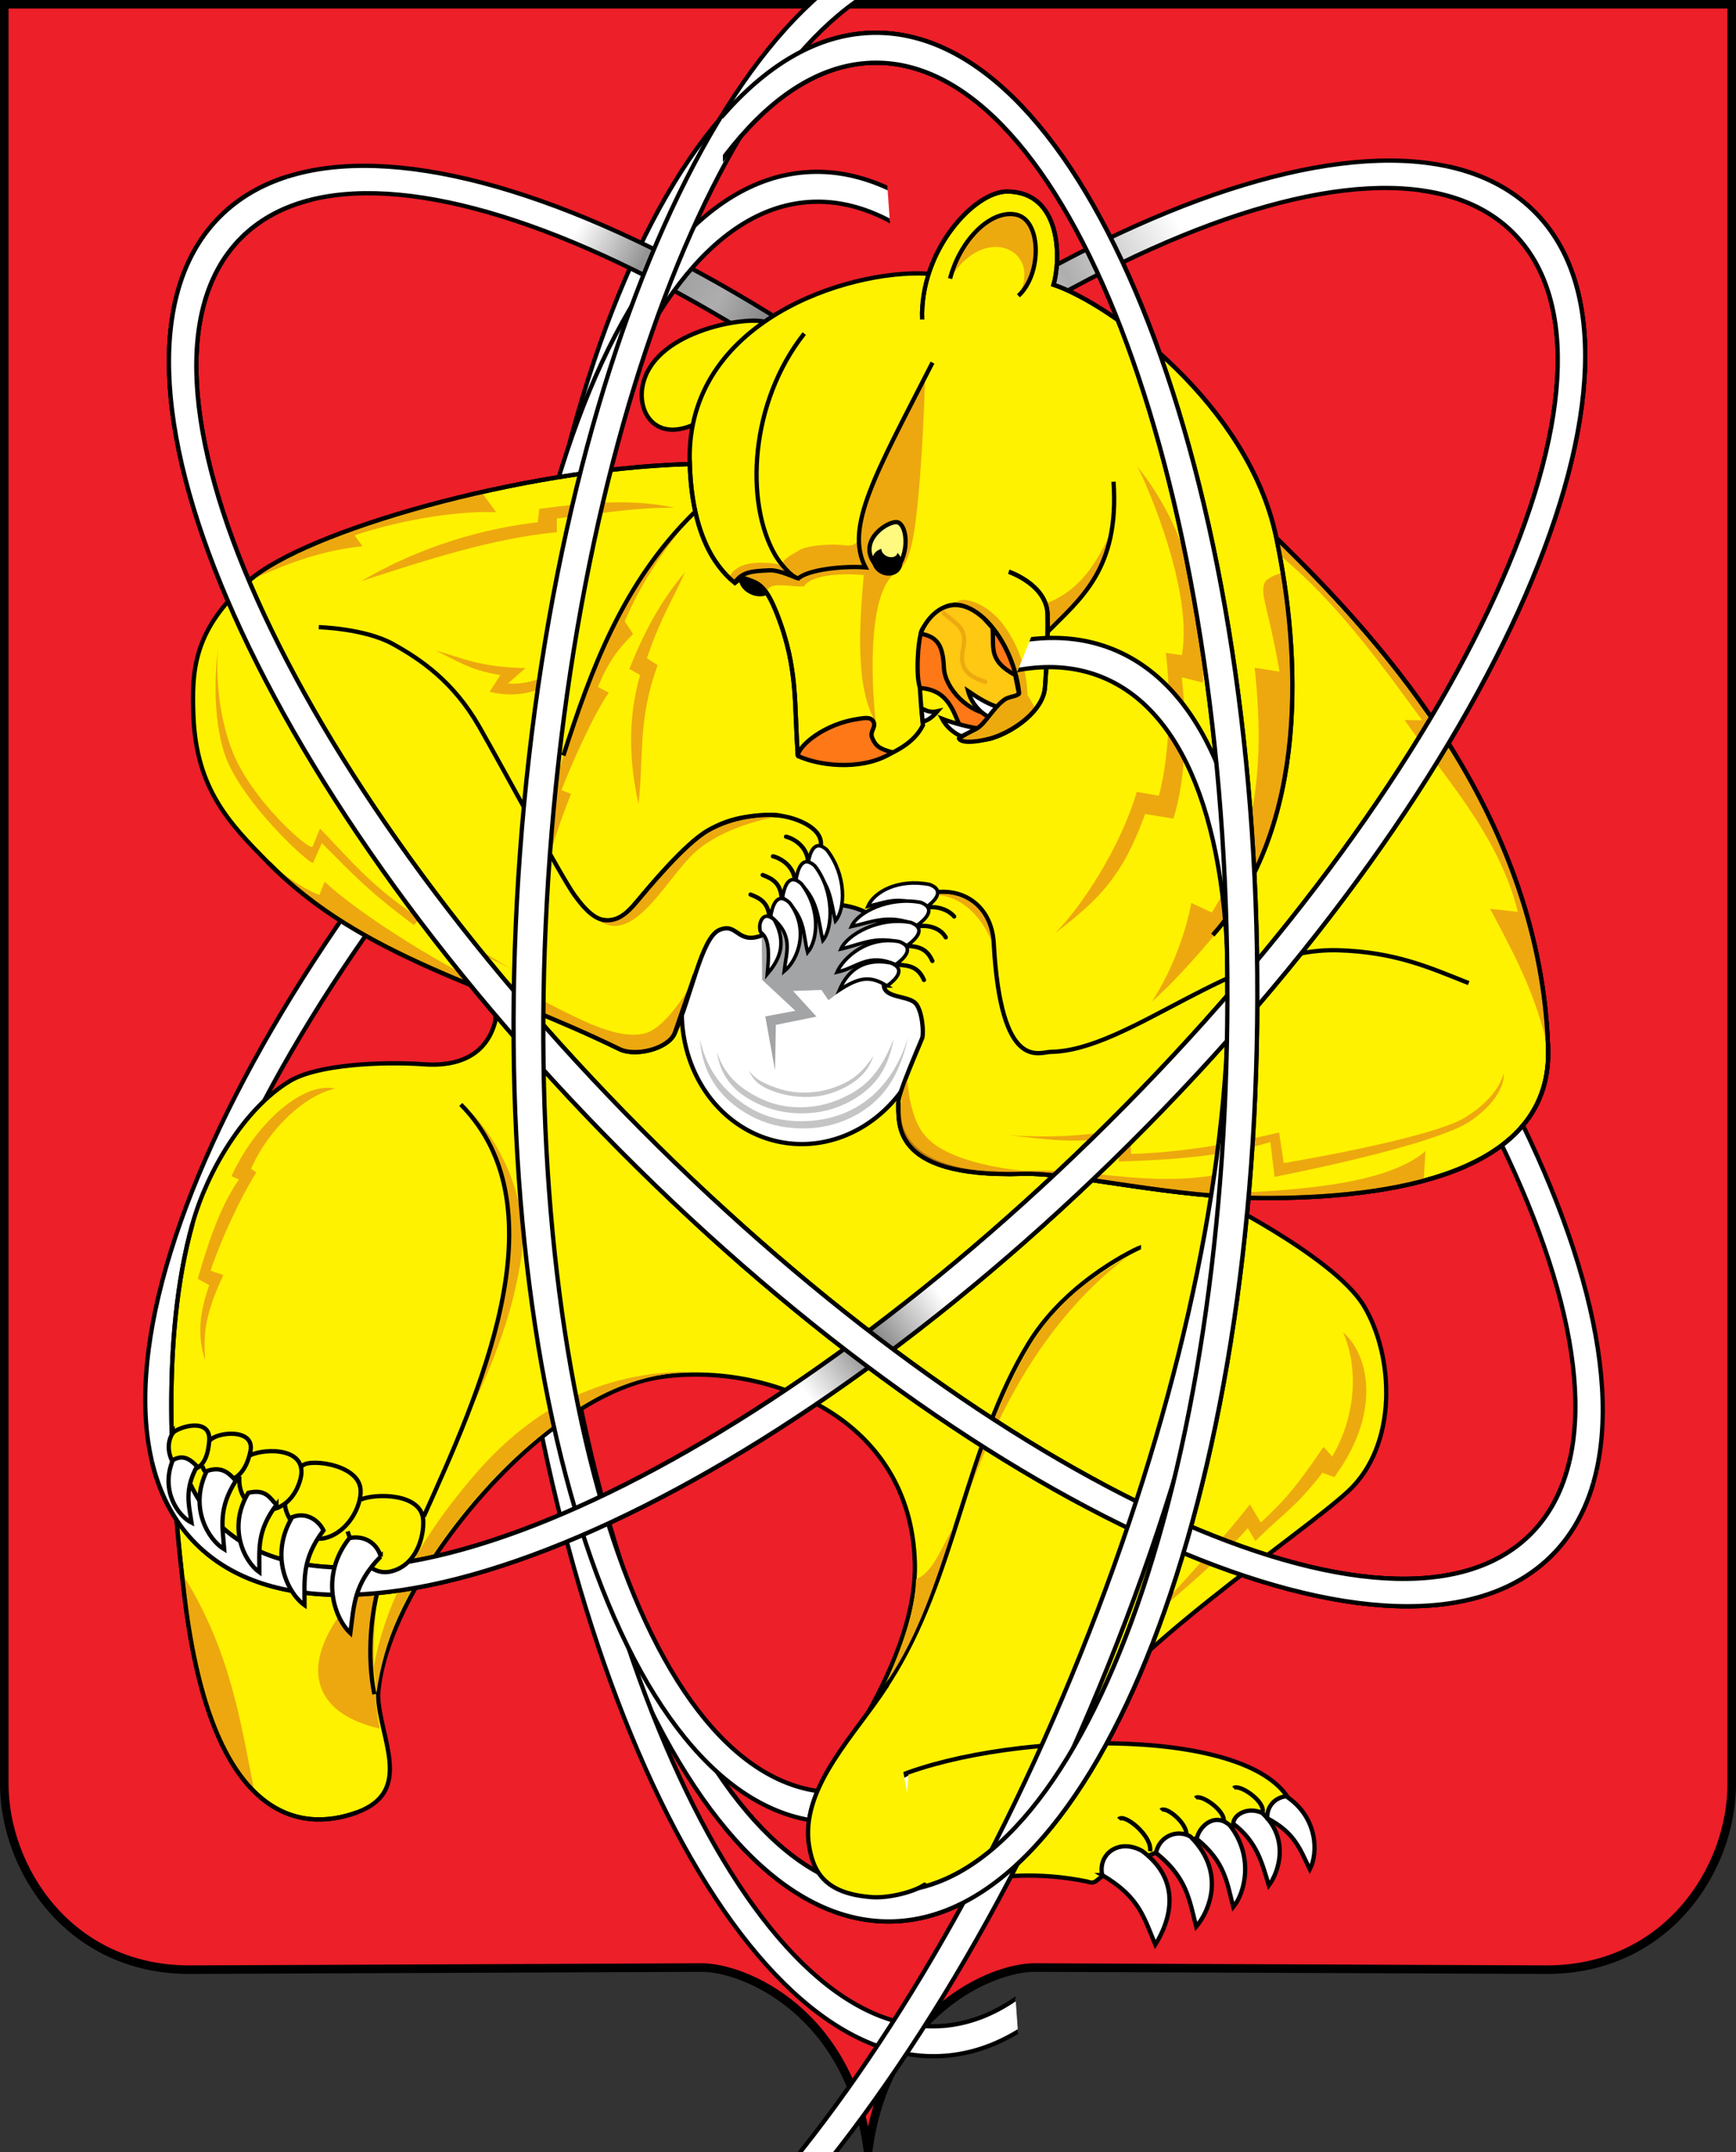 <svg xmlns="http://www.w3.org/2000/svg" xmlns:xlink="http://www.w3.org/1999/xlink" width="203" height="251.563"><rect width="100%" height="100%" fill="#333333" stroke="none"/><defs><linearGradient id="k"><stop offset="0" stop-opacity="0"/><stop offset=".276" stop-opacity=".42"/><stop offset=".601" stop-opacity=".319"/><stop offset="1" stop-opacity=".622"/></linearGradient><linearGradient id="s"><stop offset="0" stop-opacity="0"/><stop offset=".5" stop-opacity=".502"/><stop offset="1" stop-opacity="0"/></linearGradient><linearGradient id="a"><stop offset="0" stop-opacity="0"/><stop offset=".5" stop-opacity=".502"/><stop offset="1" stop-opacity="0"/></linearGradient><linearGradient id="b"><stop offset="0" stop-opacity="0"/><stop offset=".5" stop-opacity=".502"/><stop offset="1" stop-opacity="0"/></linearGradient><linearGradient xlink:href="#b" id="O" gradientUnits="userSpaceOnUse" gradientTransform="matrix(.5 0 0 .5 8.572 460.934)" x1="667.923" y1="107.435" x2="703.864" y2="122.991"/><clipPath id="n"><path transform="rotate(45)" fill="#edaa0f" d="M405.533 79.458h267.185v101.52H405.533z"/></clipPath><linearGradient id="c"><stop offset="0" stop-opacity="0"/><stop offset=".5" stop-opacity=".319"/><stop offset="1" stop-opacity="0"/></linearGradient><linearGradient id="d"><stop offset="0" stop-opacity="0"/><stop offset=".5" stop-opacity=".502"/><stop offset="1" stop-opacity="0"/></linearGradient><linearGradient id="e"><stop offset="0" stop-opacity="0"/><stop offset=".5" stop-opacity=".502"/><stop offset="1" stop-opacity="0"/></linearGradient><linearGradient id="f"><stop offset="0" stop-opacity="0"/><stop offset=".5" stop-opacity=".502"/><stop offset="1" stop-opacity="0"/></linearGradient><linearGradient id="g"><stop offset="0" stop-opacity="0"/><stop offset=".5" stop-opacity=".502"/><stop offset="1" stop-opacity="0"/></linearGradient><linearGradient id="h"><stop offset="0" stop-opacity="0"/><stop offset=".5" stop-opacity=".462"/><stop offset="1" stop-opacity="0"/></linearGradient><clipPath id="q"><path fill="#edaa0f" d="M298.99 325.058h89.904V599.82H298.99z"/></clipPath><linearGradient id="i"><stop offset="0" stop-opacity="0"/><stop offset=".5" stop-opacity=".502"/><stop offset="1" stop-opacity="0"/></linearGradient><linearGradient id="j"><stop offset="0" stop-opacity="0"/><stop offset=".5" stop-opacity=".502"/><stop offset="1" stop-opacity="0"/></linearGradient><clipPath id="p"><path transform="rotate(-45)" fill="#edaa0f" d="M-241.703 525.246h295.47v125.259h-295.47z"/></clipPath><linearGradient xlink:href="#b" id="C" gradientUnits="userSpaceOnUse" gradientTransform="matrix(.5 0 0 .5 8.572 460.934)" x1="671.048" y1="108.56" x2="701.864" y2="121.741"/><linearGradient xlink:href="#h" id="M" gradientUnits="userSpaceOnUse" gradientTransform="matrix(.5 0 0 .5 -458.003 -691.027)" x1="670.716" y1="108.536" x2="703.115" y2="122.863"/><linearGradient xlink:href="#j" id="K" gradientUnits="userSpaceOnUse" gradientTransform="translate(-929.927 -697.652) scale(1.167)" x1="670.34" y1="110.385" x2="696.708" y2="133.471"/><linearGradient xlink:href="#d" id="F" gradientUnits="userSpaceOnUse" gradientTransform="matrix(.5 0 0 .5 8.572 460.934)" x1="670.296" y1="109.655" x2="702.956" y2="121.851"/><linearGradient xlink:href="#c" id="u" gradientUnits="userSpaceOnUse" gradientTransform="matrix(.5 0 0 .5 8.572 460.934)" x1="648.923" y1="97.185" x2="701.114" y2="122.491"/><linearGradient xlink:href="#k" id="w" gradientUnits="userSpaceOnUse" gradientTransform="matrix(.5 0 0 .5 8.572 460.934)" x1="701.673" y1="123.435" x2="647.364" y2="94.491"/><linearGradient id="l"><stop offset="0" stop-opacity="0"/><stop offset=".5" stop-opacity=".502"/><stop offset="1" stop-opacity="0"/></linearGradient><clipPath id="t"><use xlink:href="#m" transform="matrix(1 0 0 -1 6.983 887.688)" width="100%" height="100%"/></clipPath><clipPath id="v"><path d="M401.123 524.056c17.17-17.07-3.76-65.968-46.747-109.209-42.988-43.24-91.74-64.434-108.91-47.364-17.171 17.07 3.736 65.946 46.724 109.187 42.988 43.24 91.762 64.456 108.933 47.386zm-2.468-2.482c-15.8 15.707-62.358-5.502-103.983-47.372-41.625-41.87-62.539-88.53-46.74-104.237 15.8-15.707 62.336 5.48 103.962 47.35 41.625 41.87 62.56 88.552 46.761 104.26z" fill="#fff" stroke="#000"/></clipPath><clipPath id="x"/><clipPath id="y"><use clip-path="url(#n)" xlink:href="#o" width="600" height="400"/></clipPath><clipPath id="A"><path transform="rotate(45)" fill="#edaa0f" d="M405.533 79.458h267.185v101.52H405.533z"/></clipPath><clipPath id="B"><use clip-path="url(#n)" xlink:href="#o" width="600" height="400"/></clipPath><clipPath id="D"><path fill="#edaa0f" d="M298.99 325.058h89.904V599.82H298.99z"/></clipPath><clipPath id="E"><use clip-path="url(#n)" xlink:href="#o" width="600" height="400"/></clipPath><clipPath id="G"><use clip-path="url(#n)" xlink:href="#o" width="600" height="400"/></clipPath><clipPath id="I"><path transform="rotate(-45)" fill="#edaa0f" d="M-241.703 525.246h295.47v125.259h-295.47z"/></clipPath><clipPath id="J"><use height="400" width="600" clip-path="url(#p)" xlink:href="#m" transform="rotate(-167.474)"/></clipPath><clipPath id="L"><use clip-path="url(#q)" xlink:href="#r" width="600" height="400" transform="rotate(-160.87 0 0)"/></clipPath><clipPath id="N"><use xlink:href="#m" clip-path="url(#clipPath5388-57)" width="600" height="400" transform="scale(-1 1) rotate(12.917 -113.661 -2443.241)"/></clipPath><clipPath id="P"><path transform="rotate(45)" fill="#edaa0f" d="M550.45 119.773h54.981v20.891H550.45z"/></clipPath><linearGradient xlink:href="#b" id="z" gradientUnits="userSpaceOnUse" gradientTransform="matrix(.5 0 0 .5 8.572 460.934)" x1="667.923" y1="107.435" x2="703.864" y2="122.991"/><linearGradient xlink:href="#b" id="H" gradientUnits="userSpaceOnUse" gradientTransform="matrix(.5 0 0 .5 8.572 460.934)" x1="667.923" y1="107.435" x2="703.864" y2="122.991"/></defs><path d="M.5.496v208c0 10.01 7.65 21.81 21.76 21.75l59.75-.25c5.144-.021 17.398 5.303 19.5 21.5 2.1-16.197 14.354-21.521 19.5-21.5l59.75.25c14.107.06 21.764-11.74 21.74-21.75v-208z" fill="#ed1f29" stroke="#000"/><g transform="translate(-214.461 -339.672)"><path id="r" d="M316.761 343.505c-24.21.192-43.45 49.779-42.967 110.75.484 60.971 20.507 110.216 44.718 110.024 24.21-.192 43.45-49.748 42.967-110.72-.483-60.97-20.507-110.246-44.718-110.054zm.028 3.5c22.278-.177 40.722 47.544 41.19 106.583.468 59.038-17.217 107.014-39.495 107.191-22.278.177-40.722-47.513-41.19-106.552-.468-59.038 17.217-107.046 39.495-107.222z" fill="#fff" stroke="#000" stroke-width=".5"/><path id="m" d="M393.923 364.446c-17.07-17.17-65.968 3.759-109.209 46.747-43.24 42.988-64.434 91.74-47.364 108.91 17.07 17.171 65.946-3.736 109.187-46.724 43.24-42.988 64.456-91.762 47.386-108.933zm-2.482 2.468c15.707 15.8-5.502 62.357-47.372 103.983-41.87 41.625-88.53 62.539-104.237 46.74-15.707-15.8 5.48-62.337 47.35-103.962 41.87-41.625 88.551-62.561 104.259-46.761z" fill="#fff" stroke="#000" stroke-width=".5"/><path style="marker:none" clip-path="url(#t)" transform="matrix(1 0 0 -1 -6.983 887.688)" color="#000" overflow="visible" fill="url(#u)" d="M343.563 506.608h16.617v23.865h-16.617z"/><path id="o" d="M240.219 364.958c-17.17 17.07 3.759 65.968 46.747 109.209 42.988 43.24 91.74 64.434 108.91 47.364s-3.736-65.946-46.724-109.187c-42.988-43.24-91.763-64.456-108.933-47.386zm2.467 2.482c15.8-15.707 62.358 5.502 103.983 47.372 41.626 41.87 62.54 88.53 46.74 104.237-15.8 15.707-62.336-5.48-103.961-47.35-41.625-41.87-62.561-88.552-46.762-104.26z" fill="#fff" stroke="#000" stroke-width=".5"/><path style="marker:none" clip-path="url(#v)" transform="rotate(180 320.67 444.507)" color="#000" overflow="visible" fill="url(#w)" d="M335.563 502.233h24.617v28.24h-24.617z"/><use xlink:href="#r" clip-path="url(#x)" width="600" height="400"/><path style="marker:none" clip-path="url(#y)" transform="scale(1 -1) rotate(49.048 1318.168 -14.684)" color="#000" overflow="visible" fill="url(#z)" d="M343.563 506.608h16.617v23.865h-16.617z"/><g transform="translate(.288 -.48)"><path d="M250.503 415.214l41.164 61.872 96.217-18.435-4.04-15.153-127.028-34.345z" fill="#fef200"/><path d="M355.08 479.597s15.037 7.32 18.58 13.212c3.544 5.89 4 16.305-1.874 21.696-5.874 5.391-26.349 18.711-32.5 28.929-26.227 17.904-21.448 3.974-23.929-2.5 3.916-6.918 5.918-12.916 5.795-18.01-.417-17.26-17.403-23.524-29.595-21.827-14.342 1.997-32.414 24.51-33.173 37.21.117 4.97 4.301 11.253-2.515 13.72-6.541 2.367-16.94 1.057-20.096-25.032-1.665-13.768-2.812-30.407.909-43.788 1.706-6.135 6.068-13.495 11.39-16.691 3.24-1.945 10.799-2.295 15.69-1.952 5.623.396 8.745-2.428 8.649-8.06" fill="#fef200" stroke="#000" stroke-width=".5"/><path d="M319.713 447.594a14.458 15.973 9.478 0 1-2.234 22.454 14.458 15.973 9.478 0 1-20.375-1.7 14.458 15.973 9.478 0 1 2.184-22.459" fill="#fff" stroke="#000" stroke-width=".5"/><path d="M303.294 454.688l3.887 3.62-3.519.658 1.137 6.312.097-5.326 4.752-.962-2.737-3 3.317-.117.821 1.2 4.925-3.726 2.083-4.238c-2.882-4.13-7.929-3.122-10.975-3.463l-3.836 3.711z" fill="#a3a4a6"/><path d="M296.017 461.651c.227 3.253 1.611 5.773 3.93 7.613 2.283 1.81 4.95 2.848 8.438 2.791 3.079-.05 6.402-1.266 8.734-3.77 1.609-1.726 2.62-4.045 3.268-6.955-2.122 6.933-6.963 9.736-12.103 9.878-2.745.076-5.186-.546-7.565-2.309-2.445-1.812-3.948-4.014-4.702-7.248z" fill="#c5c5c5"/><path d="M318.057 449.11c-2.882-4.132-7.929-3.123-10.975-3.464" fill="none" stroke="#000" stroke-width=".5"/><path d="M298.01 463.165c.353 2.39 1.584 4.173 3.644 5.401 2.028 1.209 4.413 1.925 7.372 1.686 2.612-.211 5.375-1.4 7.233-3.381 1.28-1.367 2.025-3.137 2.432-5.324-1.205 3.106-2.613 5.058-4.8 6.328-1.504.873-3.216 1.494-4.992 1.655-2.328.212-4.432-.177-6.539-1.345-2.166-1.2-3.55-2.674-4.35-5.02z" fill="#c5c5c5"/><path d="M301.725 465.278c.568 1.2 1.215 1.793 2.654 2.352 1.416.55 3.168.907 5.189.695 1.784-.188 3.751-1.045 4.978-2.106.846-.731 1.316-1.413 1.783-2.635-1.128 1.61-2.014 2.507-3.483 3.217-1.01.488-2.169.856-3.382.992-1.59.179-3.04.047-4.509-.48-1.51-.541-2.39-.94-3.23-2.035z" fill="#c5c5c5"/><path d="M385.914 455.072c-4.477-1.77-8.52-3.642-15.268-3.839-12.155-.354-24.45 11.739-33.572 11.875-1.424.021-5.863 2.442-6.696-12.679-.242-4.393-3.612-6.624-7.321-5.892l-5.447 10.178c-.66 2.215 2.557 1.69 3.587 2.684.824.794 1.026 3.524.81 4.11-.217.585-2.85 6.538-2.782 7.527.069.99-1.368 8.823 14.458 8.334 6.092-.188 17.536 2.888 29.042 2.828 16.53-.086 32.94-3.75 32.478-17.496-.906-26.917-18.862-47.21-32.226-60.083l-68.564-8.208c-19.19.595-44.429 7.747-51.139 13.637-6.452 5.664-6.698 10.372-6.483 15.808.339 8.567 4.243 12.585 8.756 17.148 11.063 11.186 25.662 14.258 41.08 21.792 1.81.884 5.601.006 6.43-1.83 1.97-4.369 3.12-11.18 5.223-12.099 2.103-.919 2.076 1.639 4.83.69 2.755-.949 7.058-10.618 7.058-10.618.209-2.346-3.985-3.665-6.219-3.51-2.233.156-4.204.213-6.964 1.786-2.76 1.574-7.123 6.88-8.393 8.393-1.27 1.514-2.076 2.143-3.303 2.143-1.228 0-2.347-.758-3.929-2.947-1.582-2.188-8.162-14.497-11.16-19.732-3-5.235-6.802-7.823-10.09-9.643-3.288-1.819-8.66-1.964-8.66-1.964" fill="#fef200" stroke="#000" stroke-width=".5"/><ellipse ry="1.564" rx="2.098" cy="238.49" cx="452.898" transform="matrix(.903 .43 -.446 .895 0 0)"/><path d="M320.204 373.166l10.354 1.705 4.672 25.822-23.36-.82z" fill="#fef200"/><path d="M355.99 449.453c11.345-12.766 10.259-33.001 7.403-46.555-3.236-15.359-19.182-27.143-26.027-29.464.872-2.957.952-10.844-5.402-10.893-3.867-.03-10.268 6.962-9.955 14.955" fill="#fef200" stroke="#000" stroke-width=".5"/><path d="M363.929 407.184c2.448 13.69 2.35 30.32-8.304 42.946-4.176 4.949-6.751 7.097-6.751 7.097 2.406-3.661 3.986-8.194 4.608-11.53l2.39 1.123c5.511-8.728 6.142-18.09 5.016-28.609l2.904.454c-1.407-8.066-2.368-9.074-1.677-10.522.583-.667 1.814-.96 1.814-.96zM258.578 542.218c-.873-4.283-1.21-14.022.638-19.044-11.215 9.986-9.461 17.052-.638 19.044z" fill="#e99713" fill-opacity=".798"/><path d="M257.953 538.2c-.873-4.283-.586-10.004 1.263-15.026" fill="none" stroke="#000" stroke-width=".5"/><path d="M269.29 470.184s6.9 6.904 5.877 16.707c-.984 6.77-3.233 12.425-6.225 18.686 2.3-5.89 4.843-13.645 4.887-20.83.031-4.999-.738-9.846-4.539-14.563z" fill="#edaa0f"/><path d="M263.732 517.414c6.24-13.905 16.448-35.907 4.322-48.157" fill="none" stroke="#000" stroke-width=".5"/><path d="M343.942 402.668c-.882 6.443-4.207 8.24-7.323 11.41-.177-1.306.675-2.192-.249-3.347 3.517-1.275 5.601-3.89 7.572-8.063z" fill="#e99713" fill-opacity=".798"/><path d="M336.619 414.078c3.841-3.909 8.48-7.36 7.765-17.615" fill="none" stroke="#000" stroke-width=".5"/><path d="M280.05 428.472c3.21-9.906 6.903-20.219 15.383-28.478-3.318 3.997-6.141 7.935-8.204 12.79l.977 1.471c-1.783 1.837-2.787 3.07-4.116 6.2l1.285.663c-1.608 2.217-4.134 7.775-5.546 11.398l1.11.434c-1.054 2.745-1.953 5.212-2.278 6.644 0 0-.045-6.562 1.389-11.122z" fill="#e99713" fill-opacity=".798"/><path d="M280.05 428.472c3.21-9.906 6.903-20.219 15.383-28.478" fill="none" stroke="#000" stroke-width=".5"/><path d="M303.504 377.744c-2.525-.585-13.058 1.216-14.205 7.607-.54 3.006 1.468 6.366 5.903 4.483" fill="#fef200" stroke="#000" stroke-width=".5"/><path d="M322.59 372.139c-9.349-.503-28.081 5.606-27.768 21.83.157 8.195 2.752 12.28 5.282 14.316.942-.771 1.087-.54 1.844-.28 1.15.395 1.935 1.025 3.052 3.84 2.595 6.541 1.997 10.896 2.48 16.676.014.163 2.84-.9 3.06-.736" fill="#fef200" stroke="#000" stroke-width=".5"/><path d="M322.35 384.278c-3.337 6.379-5.733 10.778-7.576 17.488 0 0 .364 2.418-1.735 2.139-2.1-.28-4.758.117-5.401.555-.644.437-2.097 1.061-1.97 1.745 0 0-4.906-1.19-6.176 1.331.316.043.052 1.422.71.711 1.188-1.284 2.6.054 3.673 1.008.323-1.2 2.832-.45 4.304-.557.96-1.474 4.832-1.53 6.997-1.327-.548 6.124-.954 13.355 1.408 17.19-.543-4.57-1.021-15.871 2.652-17.63.644-.747 1.456-1.329 2.036-6.045.83-6.747 1.078-16.608 1.078-16.608z" fill="#e99713" fill-opacity=".798"/><path d="M317.95 428.413c1.746-.804 3.304-1.796 4.151-3.498a81.365 81.365 0 0 1-.36-4.398M327.133 426.479s1.973.288 2.919.008c2.626-.777 6.108-3.223 6.314-5.954.21-2.8.355-5.587.304-8.519-.06-3.503-4.527-5.009-4.527-5.009" fill="none" stroke="#000" stroke-width=".5"/><path d="M307.437 428.509c.156-1.224 3.15-3.772 7.17-4.333.626-.087 1.405-.26 1.706.336.35.696-.489 1.087-.136 1.927.409.971.951 1.29 2.35 1.657-2.98 1.994-8 1.82-11.09.413z" fill="#ff7818" stroke="#000" stroke-width=".5"/><path d="M333.35 421.26c-.488-5.038-4.032-10.468-7.685-10.402-2.078.122-3.694 2.935-3.694 2.935-.52 1.436-.708 5.576-.203 6.795 3.286.176 3.903 2.823 4.674 4.486l1.903.203" fill="#ff7818" stroke="#000" stroke-width=".5" stroke-linejoin="bevel"/><path d="M327.04 426.418c-1.114-.387-2.15-1.183-2.693-2.237 1.214.48 3.39 1.04 4.445 1.163.266.031-1.577 1.135-1.751 1.074z" fill="#fff" stroke="#000" stroke-width=".5"/><path d="M333.322 421.224l-.432-2.151c-3.234-1.75-2.444-3.24-2.657-5.53-.083-.077-1.014-1.137-1.096-1.21-1.308-1.148-2.491-1.529-3.515-1.445-1.904.155-3.254 1.92-3.81 3.34 2.145.36 2.621 1.604 2.739 3.984.121 2.468 2.97 5.37 5.643 5.402" fill="#ffc813" stroke="#000" stroke-width=".5" stroke-linejoin="bevel"/><path d="M324.509 411.803c1.295 1.21 2.827 1.691 2.307 4.07-.522 2.382.412 3.28 2.576 3.991" fill="none" stroke="#edaa0f" stroke-width=".5" stroke-linecap="round" stroke-linejoin="bevel"/><path d="M329.95 424.05c-1.21-.571-2.22-1.782-2.57-3.106 1.355.915 2.436 1.57 3.673 1.91z" fill="#fff" stroke="#000" stroke-width=".5"/><path d="M325.268 372.72c1.231-4.683 4.915-8.176 7.812-7.456 2.898.72 2.926 6.969.179 9.464 2.917-5.24-3.883-8.72-7.991-2.009z" fill="#edaa0f"/><path d="M325.268 372.72c1.231-4.683 4.915-8.176 7.812-7.456 2.898.72 2.926 6.969.179 9.464M308.214 379.148c-6.351 8.05-6.976 19.693-3.393 25.893.482.833 1.824 2.547 2.706 2.728 1.099-1.024 5.194-1.487 7.853-1.292-2.45-4.675 1.136-10.856 7.834-23.936" fill="none" stroke="#000" stroke-width=".5"/><path d="M307.353 407.693c-.192.006-2.006-.92-3.164-.873-2.12.087-3.178.19-4.046 1.355" fill="none" stroke="#000" stroke-width=".5"/><path d="M322.063 424.52c.437-.118.998-.356 1.741-1.229-1.088.25-1.476-.257-1.871-.281z" fill="#fff" stroke="#000" stroke-width=".5"/><g stroke="#000"><path d="M322.446 446.24c-3.234-1.434-4.373-.677-6.787-.143.718-1.676 3.523-3.272 7.23-2.55 1.89.733.482 2.013-.443 2.692z" fill="#fff" stroke-width=".414"/><path d="M321.404 448.336c-3.235-1.433-5.257-.405-7.67.129.718-1.676 4.406-3.544 8.112-2.822 1.89.733.482 2.014-.442 2.693z" fill="#fff" stroke-width=".414"/><path d="M320.254 450.683c-3.235-1.433-5.325-.133-7.739.4.719-1.675 4.475-3.815 8.181-3.093 1.891.733.482 2.014-.442 2.693z" fill="#fff" stroke-width=".414"/><path d="M318.906 452.918c-3.235-1.433-4.442.342-6.856.876.719-1.675 3.592-4.29 7.298-3.57 1.891.734.482 2.015-.442 2.694z" fill="#fff" stroke-width=".414"/><path d="M317.897 455.406c-2.011-1.297-3.354-.949-5.564.469.718-1.676 2.3-3.884 6.007-3.162 1.89.733.482 2.014-.443 2.693z" fill="#fff" stroke-width=".414"/><path d="M322.216 454.704c-.648-1.483-1.664-1.676-2.82-1.76M323.198 452.486c-.648-1.482-1.665-1.676-2.821-1.76M324.764 449.724c-.66-1.172-2.163-1.443-3.095-1.308M325.749 447.286c-.817-.921-2.098-1.159-2.878-1.082" fill="none" stroke-width=".5" stroke-linecap="round"/></g><path d="M243.84 549.148s-3.063-2.625-5.09-8.884c-2.027-6.259-3.304-16.205-3.304-16.205 5.642 8.854 6.888 17.508 8.393 25.089z" fill="#e99713" fill-opacity=".798"/><path d="M255.87 552.027c-6.542 2.367-16.942 1.057-20.097-25.032-1.665-13.768-2.812-30.407.909-43.788M363.393 402.898c-3.236-15.359-19.182-27.143-26.027-29.464.872-2.957.952-10.844-5.402-10.893-3.867-.03-10.268 6.962-9.955 14.955" fill="none" stroke="#000" stroke-width=".5"/><path d="M347.098 394.594c-.01-.37 6.797 13.923 5.268 22.143l-1.875-.268c.637 4.773.509 11.823-.803 16.697l-2.59-.447c-1.897 6.504-6.518 13.52-9.553 16.518 5.38-4.085 7.968-6.859 10.535-13.928l3.304.535c1.536-4.857 1.57-11.224.982-16.518l2.5.625c.048-10.08-2.164-18.404-7.768-25.357zM294.286 407.005c-3.167 3.78-5.003 7.56-6.518 11.34l1.25.714c-1.559 5.5-1.18 10.473-.179 15.089.642-5.743-.105-9.782 2.233-16.25l-1.25-.804c1.727-5.067 3.214-7.174 4.464-10.089zM265.09 416.201c3.084.792 4.842 1.915 10.535 2.054l-2.054 1.786c1.734.17 3.231-.368 4.733-.893l.134 2.634 2.276-1.741c-.536 2.283-1.756 3.541-2.99 4.777l-.402-4.152c-2.32.95-4.572.69-5.893.357l1.25-1.964c-3.752-.574-5.324-1.86-7.59-2.858zM293.036 399.505c-4.827-1.056-10.084-.64-15.804.134l-.178 1.562c-7.961.915-15.12 3.623-20.625 6.875 7.607-2.468 15.362-4.995 22.857-5.714v-1.607c4.908-.524 9.137-1.31 13.75-1.25zM270.472 397.677c-12.228 2.757-23.126 6.796-27.198 10.371 3.311-1.453 7.65-3.475 13.286-4.041l-.92-1.28c4.593-1.542 11.378-2.906 16.548-2.703z" fill="#e99713" fill-opacity=".798"/><path d="M294.413 394.411c-19.19.595-44.429 7.747-51.139 13.637" fill="none" stroke="#000" stroke-width=".5"/><path d="M243.527 476.777l.628.416c-1.87 2.924-4.193 7.993-5.361 11.499l1.493.505c-2.093 4.558-2.33 6.6-2.135 9.969-1.01-3.105-.53-5.933.49-8.785l-1.34-.74c1.024-3.585 2.49-8.307 4.808-11.614l-.872-.387c2.964-6.446 8.516-11.078 12.132-10.23-3.296.689-7.626 4.387-9.843 9.367z" fill="#e99713" fill-opacity=".798"/><path d="M319.225 469.036c.137 1.978-1.368 8.823 14.458 8.334 6.092-.188 17.536 2.888 29.042 2.828 16.53-.086 32.94-3.75 32.478-17.496-.896-26.617-18.463-46.757-31.777-59.65" fill="none" stroke="#000" stroke-width=".5"/><path d="M320.247 466.367c-1.591 4.156-2.39 11.492 13.436 11.003 6.092-.188 17.536 2.888 29.042 2.828 10.628-.055 11.09-.281 17.924-1.993l.216-3.496c-4.6 3.97-15.238 4.528-22.327 4.91l.472-2.698c-9.37 2.467-16.443-.266-24.98.103 0 0-7.965-.566-11.252-3.665-1.928-1.82-2.276-4.9-2.53-6.992zM395.203 462.702c-.298-5.168-1.343-10.337-2.46-15.505-2.07-8.684-6.441-15.927-11.383-22.815-3.938-6.733-14.723-17.999-17.666-20.77l.259 1.542c6.705 5.602 11.735 12.672 16.523 19.199l-2.058-.034c4.89 6.98 11.012 13.508 13.244 22.421l-3.237-.347c3.77 7.058 5.284 10.28 6.778 16.309z" fill="#e99713" fill-opacity=".798"/><path d="M363.491 403.115c13.306 12.896 30.818 33.013 31.712 59.587.463 13.746-15.948 17.41-32.478 17.496-11.506.06-22.95-3.016-29.042-2.828-15.826.49-14.32-6.356-14.458-8.334" fill="none" stroke="#000" stroke-width=".5"/><path d="M390 465.576s-.387 2.661-4.464 5.179c-4.078 2.518-21.25 5.357-21.25 5.357l-.536-3.571c-5.774 1.352-11.548 2.334-17.321 2.5l-.09-3.08c-4.767.992-9.074 1.222-14.285.892 4.19.41 8.17 1.16 12.946.045v3.036c5.716-.209 11.722-.49 17.723-2.277l.491 4.062s18.82-3.607 23.036-6.607c4.216-3 3.75-5.535 3.75-5.535zM239.682 415.942s-.664 5.638 1.52 11.657c2.183 6.02 9.472 12.321 9.534 11.488l.859-2.09c4.044 4.247 5.802 6.39 10.482 9.727l1.071-1.292c3.484 3.403 6.313 5.462 10.883 7.989-3.752-1.91-6.833-2.968-10.258-6.478l-1.196 1.347c-5.33-3.966-7.113-5.911-10.762-9.577l-1.04 2.305c-.494.141-8.7-7.403-10.413-12.967-1.712-5.563-.68-12.11-.68-12.11z" fill="#e99713" fill-opacity=".798"/><path d="M245.547 441.004c11.063 11.186 25.662 14.258 41.08 21.792 1.15.561 3.548 1.053 5.628-1.175 1.196-1.28 2.036-3.545 3.114-7 0 0-3.055 5.602-5.737 6.31-2.745.725-6.4-.99-9.668-2.627-3.011-1.509-6.037-3.185-8.474-4.729l-.316 1.904c-6.497-3.162-15.318-8.753-19.032-12.263l-.625 1.552c-2.37-.859-5.97-3.764-5.97-3.764z" fill="#e99713" fill-opacity=".798"/><path d="M305.465 435.493c-2.234.156-5.635.31-8.48 1.722-3.107 1.542-8.63 10.64-12.571 10.662 3.806 2.414 7.376-4.341 10.468-7.548 3.092-3.206 8.156-4.338 10.583-4.836z" fill="#edaa0f"/><path d="M305.465 435.493c-2.297-.286-5.72.149-8.48 1.722-2.76 1.574-7.123 6.88-8.393 8.393-1.27 1.514-2.41 2.373-4.084 2.05M245.547 441.004c11.063 11.186 25.662 14.258 41.08 21.792 1.81.884 5.601.006 6.43-1.83l2.39-6.907" fill="none" stroke="#000" stroke-width=".5"/><path d="M371.216 495.9c1.713 3.745 1.685 9.499-1.262 14.52l-1.01-1.136c-3.031 4.414-4.311 6.043-7.342 8.848L360.334 516c-3.412 4.385-8.585 9.905-11.72 13.361 3.136-2.65 8.644-7.307 11.468-10.584l.884 1.516c3.352-3.337 4.575-3.772 7.851-7.978l1.39.505c5.912-8.07 3.673-14.762 1.01-16.92z" fill="#edaa0f"/><g stroke="#000" stroke-width=".5"><path d="M347.604 485.925c-.09 0-8.542 3.733-13.132 11.238-7.423 12.137-8.546 27.43-16.289 39.522-3.593 5.611-8.955 11.21-8.303 17.84.312 3.168 1.498 6.491 7.059 7.041 5.56.55 12.92-3.824 24.385-1.465.889.333 1.019-.151 1.714-.595 7.18-3.87 22.37-7.921 22.37-7.921-3.28-9.766-32.794-9.198-46.215-3.788" fill="#fef200"/><path d="M343.058 559.34c4.344 2.561 4.855 4.903 6.213 8.12 1.489-2.37 3.442-7.245-1.555-10.95-2.718-1.495-5.169.368-4.658 2.83zM349.361 556.754c3.64 2.909 3.87 5.481 4.693 8.602 1.671-1.975 3.39-6.493-.7-10.535a2.72 2.72 0 0 0-3.993 1.933z" fill="#fff"/><path d="M354.114 555.109c3.315 2.693 3.524 5.074 4.273 7.964 1.408-1.692 2.411-5.95-.398-9.542-1.825-1.631-3.652.21-3.875 1.578zM358.37 553.328c2.86 2.115 3.44 4.846 4.172 7.221 1.197-1.578 2.455-5.507-.785-8.479-1.636-.738-3.286.137-3.387 1.258z" fill="#fff"/><path d="M362.367 552.71c3.253 1.688 3.841 3.654 4.971 5.953.963-1.8 1.008-6.039-2.77-8.539-1.544.2-2.28 1.428-2.201 2.585z" fill="#fff"/><path d="M348.66 556.559c.296-1.78-3.021-4.48-3.66-3.75M352.896 554.745c.238-1.41-2.435-3.55-2.95-2.972M357.27 553.138c.266-1.328-2.73-3.344-3.306-2.8M361.823 551.977c.273-1.328-2.802-3.344-3.395-2.799" fill="none"/></g><path d="M316.44 406.03c-2.072-2.8 1.824-5.176 2.753-4.811 1.017.398 1.403 3.473-.262 5.57" fill="#fff97f" stroke="#000" stroke-width=".5"/><ellipse transform="matrix(.903 .43 -.446 .895 0 0)" cx="465.552" cy="229.782" rx="1.794" ry="1.564"/><ellipse transform="matrix(.903 .43 -.446 .895 0 0)" cx="465.203" cy="228.458" rx=".984" ry=".734" fill="#fff97f"/><path d="M325.634 518.715c-1.394 2.383-2.43 5.354-4.344 6.031-.09 3.925-1.684 7.873-3.312 11.844 3.644-5.316 5.65-11.736 7.656-17.875zM296.259 500.496c-5.774-.14-11.373 1.883-16.14 5.38-5.318 3.898-10.762 8.966-15.877 16.896-2.559 3.967-5.127 8.713-6.046 15.287l-.312-3.063c1.698-9.383 7.241-17.202 11.912-22.585 7.805-8.996 16.646-12.197 26.463-11.915zM323.978 444.652c3.523-.16 5.832 2.178 6.062 5.344-1.268-3.02-3.64-4.982-6.01-5.192-.123-.01.067-.119-.052-.152zM346.072 486.996c-8.632 6.536-14.488 16.158-18.625 27.688 1.855-6.092 4.053-12.115 7.562-17.875 3.803-5.64 7.419-7.522 11.063-9.813z" fill="#edaa0f"/><path d="M294.822 393.97c.157 8.194 2.752 12.279 5.282 14.315.942-.771 1.087-.54 1.844-.28 1.15.395 1.935 1.025 3.052 3.84 2.595 6.541 1.997 10.896 2.48 16.676M355.99 449.453c11.345-12.766 10.259-33.001 7.403-46.555" fill="none" stroke="#000" stroke-width=".5"/><path d="M326.035 410.542c2.35.52 3.758 1.993 4.907 3.602 1.555 2.175 2.294 4.639 2.554 7.226-1.577-.36-3.07 1.899-3.926 2.904-.313.368-1.189.892-1.598 1.052-.29.727-1.176 1.134-1.492 1.27.813.484 3.384-.257 4.408-.67 2.32-.936 3.82-2.395 4.303-3.072l-.863-1.466c-.11-3.719-1.515-6.416-2.763-8.128-1.875-2.57-4.78-3.493-5.53-2.718z" fill="#edaa0f"/><path d="M332.143 406.977s4.467 1.505 4.528 5.009c.05 2.93-.095 5.718-.305 8.519-.205 2.73-3.688 5.177-6.314 5.953-.946.28-3.549.78-3.769-.062l2.11-1.076c1.04-.625 1.907-2.41 3.218-3.368.546-.4 1.301-.326 1.739-.721-.488-5.038-4.032-10.468-7.685-10.402" fill="none" stroke="#000" stroke-width=".5" stroke-linejoin="bevel"/><g stroke="#000"><path d="M308.655 441.102c2.735 2.243 2.603 4.299 3.212 6.695 1.173-1.396 1.306-5.317-1.007-8.302-1.506-1.359-2.015.476-2.205 1.607z" fill="#fff" stroke-width=".414"/><path d="M307.252 442.977c2.735 2.243 2.535 4.706 3.144 7.102 1.173-1.396 1.374-5.725-.939-8.71-1.505-1.358-2.015.476-2.205 1.608z" fill="#fff" stroke-width=".414"/><path d="M305.673 445.06c2.736 2.243 2.332 4.027 2.941 6.423 1.173-1.396 1.578-5.045-.735-8.03-1.506-1.359-2.015.476-2.206 1.607z" fill="#fff" stroke-width=".414"/><path d="M304.285 447.27c2.735 2.243 1.855 4.027 1.582 6.423 1.716-1.396 2.936-5.046.623-8.03-1.506-1.359-2.015.475-2.205 1.607z" fill="#fff" stroke-width=".414"/><path d="M303.379 449.35c.815.834.695 2.694.516 4.665 1.173-1.396 2.46-3.347.827-6.332-1.275-1.15-1.744.269-1.711.862.032.593.079.51.368.805z" fill="#fff" stroke-width=".414" stroke-linecap="square"/><path d="M304.132 447.219c-.194-1.606-1.112-2.084-2.195-2.498M305.555 444.933c-.193-1.606-1.111-2.084-2.195-2.497M307.116 442.964c-.193-1.606-1.64-2.493-2.555-2.714M308.641 440.67c-.193-1.606-1.64-2.493-2.554-2.714" fill="none" stroke-width=".5" stroke-linecap="round"/></g></g><use clip-path="url(#A)" xlink:href="#o" width="600" height="400"/><path style="marker:none" clip-path="url(#B)" color="#000" overflow="visible" fill="url(#C)" d="M343.563 506.608h16.617v23.865h-16.617z"/><use clip-path="url(#D)" xlink:href="#r" width="600" height="400"/><path style="marker:none" clip-path="url(#E)" transform="rotate(-113.252 335.327 485.438)" color="#000" overflow="visible" fill="url(#F)" d="M343.563 506.608h16.617v23.865h-16.617z"/><path style="marker:none" clip-path="url(#G)" transform="rotate(49.048 319.278 443.937)" color="#000" overflow="visible" fill="url(#H)" d="M343.563 506.608h16.617v23.865h-16.617z"/><use height="400" width="600" clip-path="url(#I)" xlink:href="#m"/><path style="marker:none" clip-path="url(#J)" transform="rotate(167.474 0 0)" color="#000" overflow="visible" fill="url(#K)" d="M-148.069-591.05h38.783v55.7h-38.783z"/><g stroke="#000" stroke-width=".5"><path d="M234.653 507.189c.67-.74 4.482-1.885 4.276.887-.316 4.237-2.738 3.478-3.84 3.12-.404-.38-1.518-2.238-.436-4.007z" fill="#fef200"/><path d="M238.988 508.088c.709-1.022 5.305-1.531 4.758 1.205-1 4.996-5.106 3.748-5.627 1.737" fill="none"/><path d="M243.693 509.794c1.691-.844 7.138-1.022 5.812 3.08-1.593 4.927-7.374 4.025-7.056-.629" fill="none"/><path d="M256.674 514.959c1.59-.72 7.092-.798 7.275 2.399.111 1.944-.796 5.263-3.725 5.998-2.93.734-4.616-3.09-5.114-4.672" fill="#fef200"/><path d="M249.745 511.179c.138-1.099 6.699-.545 6.882 2.651.112 1.945-1.49 4.948-4.104 5.62-2.613.67-4.804-2.45-4.735-4.032" fill="none"/><path d="M258.978 521.62c-3.204 3.274-3.12 5.81-3.55 8.954-1.867-1.727-3.613-6.675-.106-11.107 1.92-.38 3.288.767 3.656 2.154zM252.286 518.569c-2.578 3.423-2.194 5.767-2.214 8.736-1.94-1.378-4.157-5.758-1.438-10.294 1.807-.675 3.17.54 3.652 1.558zM246.787 515.58c-2.326 3.088-1.98 5.202-1.997 7.88-1.75-1.243-3.75-5.193-1.297-9.284 2.05-.483 2.524.608 3.294 1.405zM242.036 512.761c-2.069 3.265-1.554 5.344-1.356 8.014-1.844-1.097-4.155-4.874-2.04-9.149 1.788-.605 2.596.26 3.396 1.135zM237.494 511.076c-1.49 2.773-.95 4.431-.634 6.588-1.562-.783-3.66-3.716-2.19-7.312 1.26-.714 2.06-.05 2.824.724z" fill="#fff"/></g><path style="marker:none" clip-path="url(#L)" transform="rotate(160.87 0 0)" color="#000" overflow="visible" fill="url(#M)" d="M-123.011-645.353h16.617v23.865h-16.617z"/><path d="M318.183 536.685c-3.593 5.611-9.839 11.588-9.187 18.22.438 3.545 1.865 6.133 7.437 6.535 1.944.14 4.945-.61 6.138-1.459" fill="#fef200" stroke="#000" stroke-width=".5" stroke-linecap="round"/><path style="marker:none" clip-path="url(#N)" transform="scale(-1 1) rotate(12.917 113.661 -2443.241)" color="#000" overflow="visible" fill="url(#O)" d="M337.567 504.777H365.9v28.148h-28.333z"/><use clip-path="url(#P)" xlink:href="#o" width="600" height="400"/></g></svg>